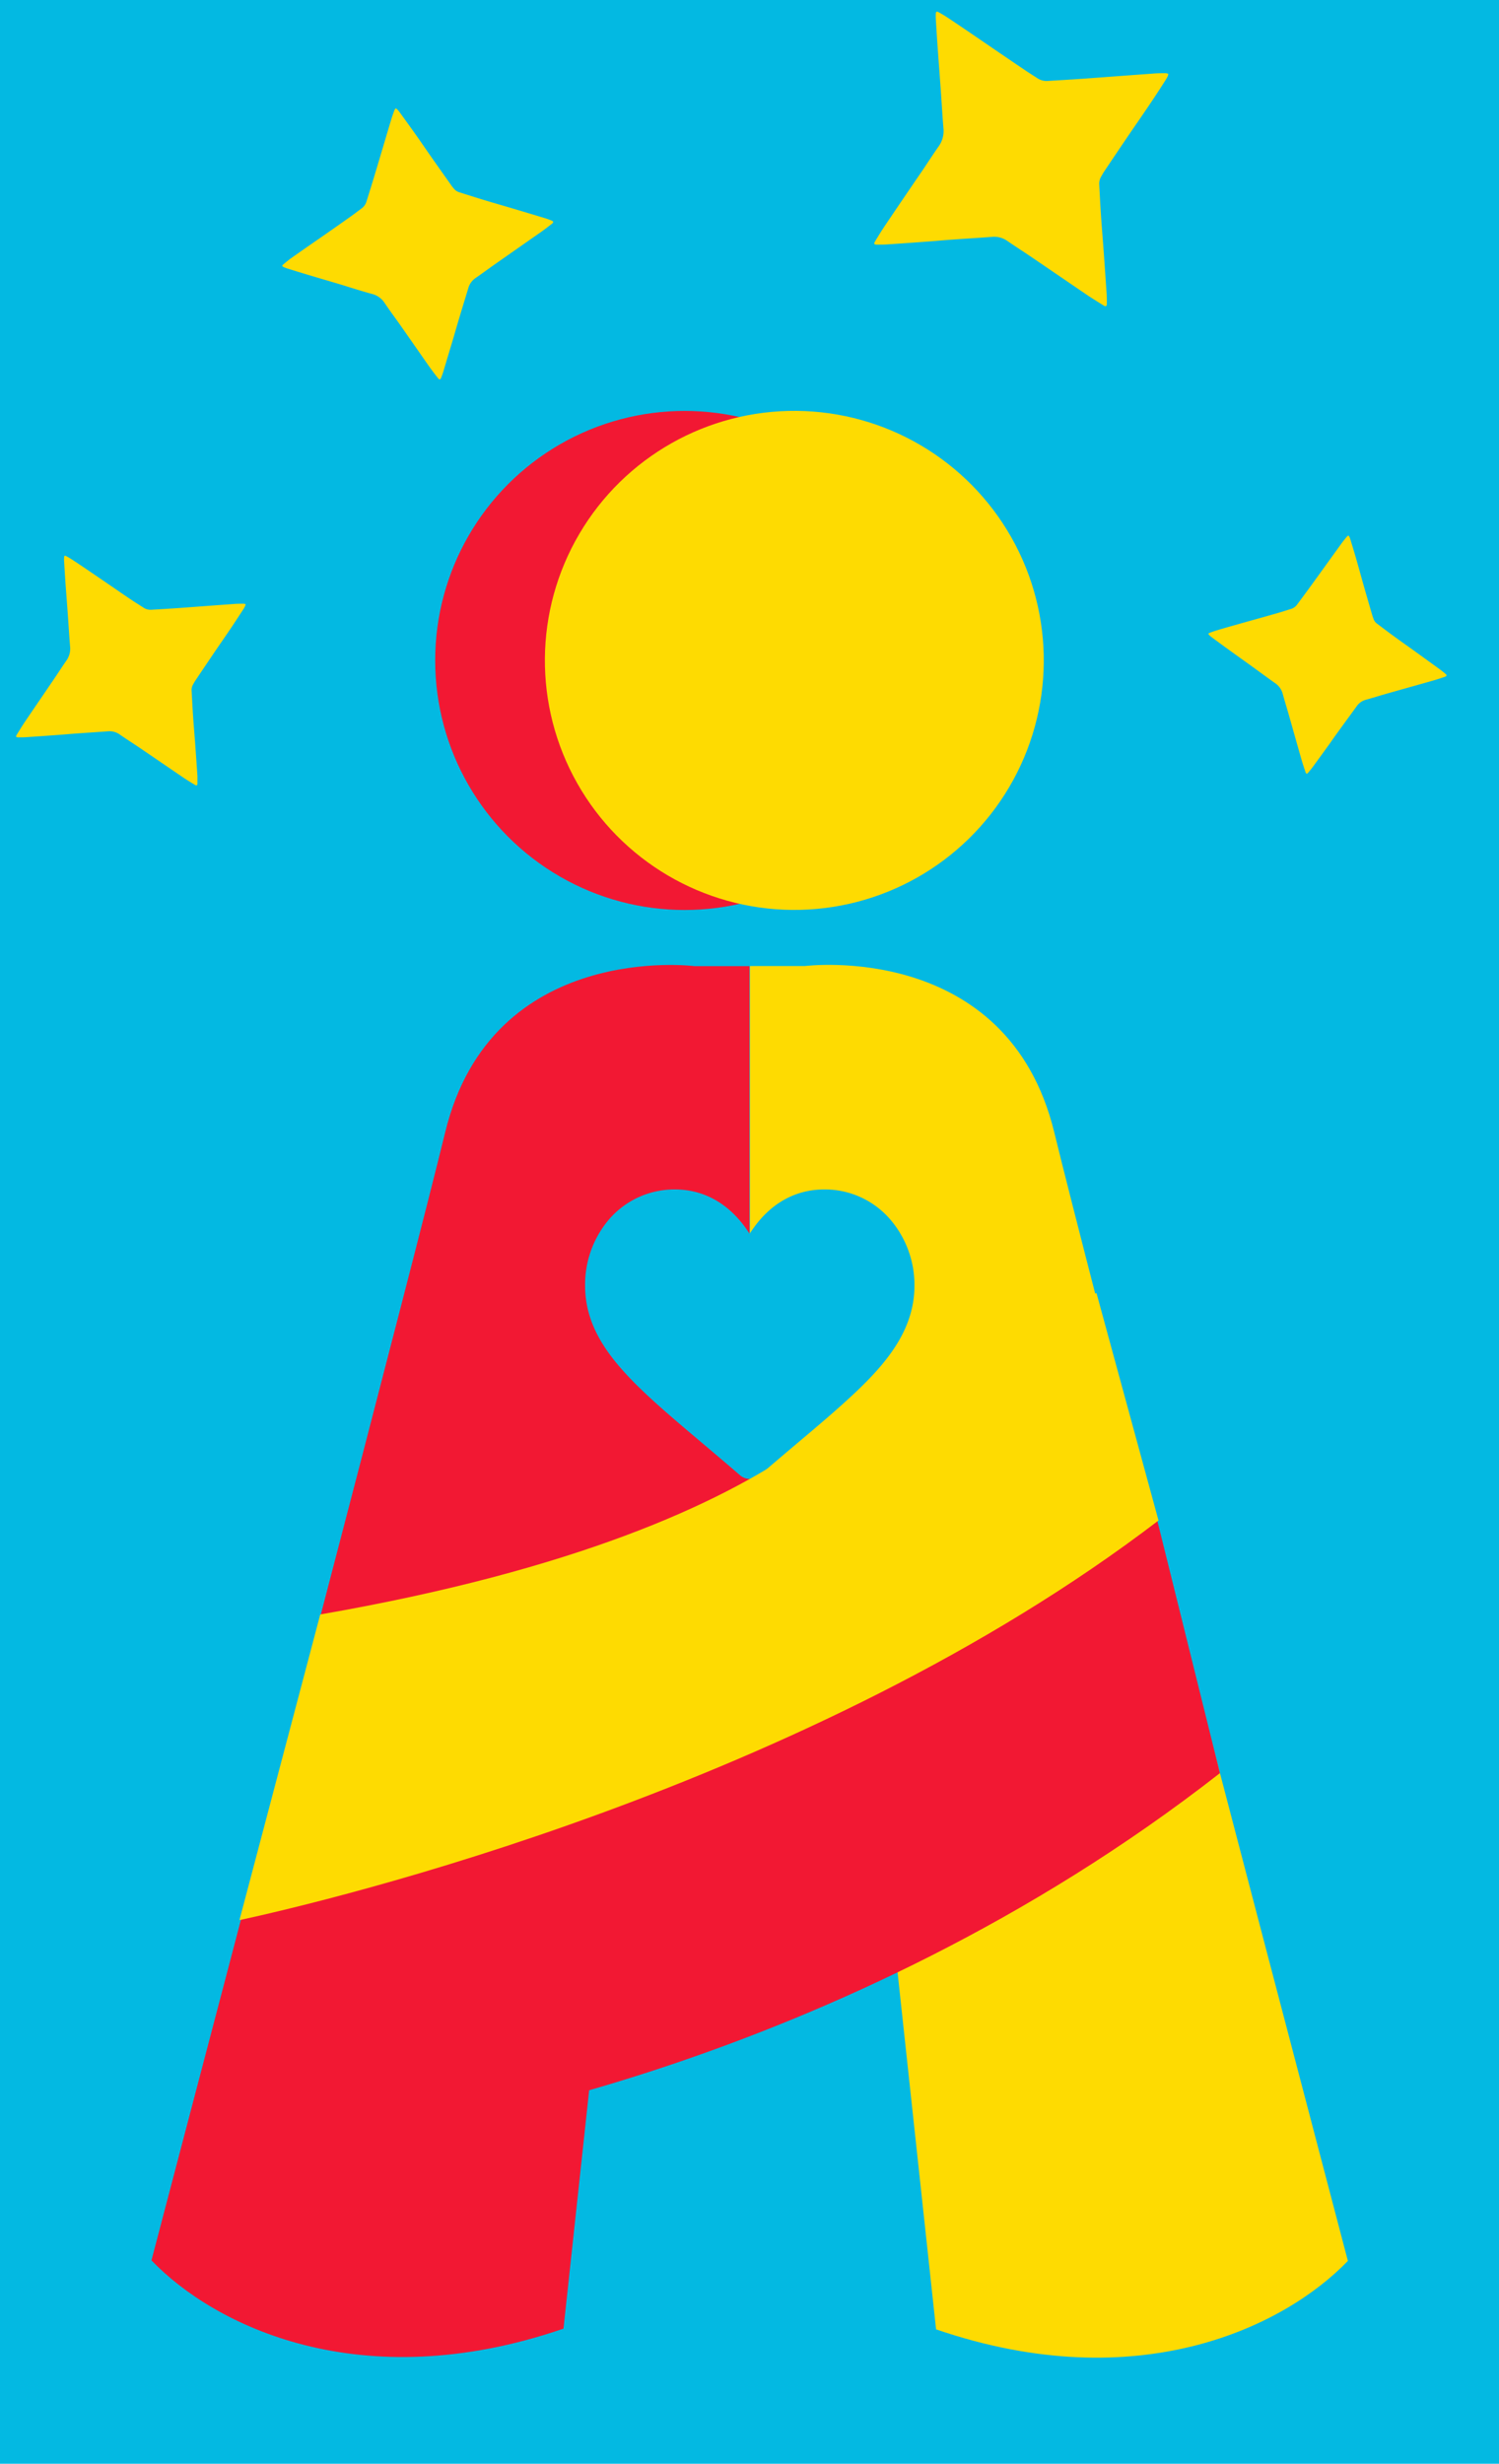 <svg xmlns="http://www.w3.org/2000/svg" viewBox="0 0 486.82 799.86"><defs><style>.cls-1{isolation:isolate;}.cls-2,.cls-7{fill:#03b9e2;}.cls-3,.cls-5{fill:#f21833;}.cls-4,.cls-6{fill:#fedb01;}.cls-5,.cls-6,.cls-7{fill-rule:evenodd;}</style></defs><title>Logo - A</title><g id="Rectangle_2" data-name="Rectangle 2" class="cls-1"><g id="Rectangle_2-2" data-name="Rectangle 2"><rect class="cls-2" width="486.82" height="799.86"/></g></g><g id="Ellipse_1_copy_2" data-name="Ellipse 1 copy 2" class="cls-1"><g id="Ellipse_1_copy_2-2" data-name="Ellipse 1 copy 2"><circle class="cls-3" cx="222.34" cy="214.42" r="81.01"/></g></g><g id="Ellipse_1_copy_3" data-name="Ellipse 1 copy 3" class="cls-1"><g id="Ellipse_1_copy_3-2" data-name="Ellipse 1 copy 3"><circle class="cls-4" cx="257.99" cy="214.42" r="81.01" transform="translate(41.26 470.47) rotate(-89.49)"/></g></g><g id="Shape_2_copy_3" data-name="Shape 2 copy 3" class="cls-1"><g id="Shape_2_copy_3-2" data-name="Shape 2 copy 3"><path class="cls-5" d="M183,756l26.4-245.12h34V313.66H225.58s-65.81-8.46-81,53.94c-10.47,43-63.47,244.91-95.39,366.23C69.5,755,117,778.65,183,756Z" transform="translate(0 0)"/></g></g><g id="Shape_2_copy_7" data-name="Shape 2 copy 7" class="cls-1"><g id="Shape_2_copy_7-2" data-name="Shape 2 copy 7"><path class="cls-6" d="M304,756.23c65.95,22.63,113.43-1.09,133.74-22.22-31.9-121.37-84.87-323.35-95.35-366.38-15.19-62.43-81-54-81-54H243.55V511h34Z" transform="translate(0 0)"/></g></g><g id="Shape_3_copy_5" data-name="Shape 3 copy 5" class="cls-1"><g id="Shape_3_copy_5-2" data-name="Shape 3 copy 5"><path class="cls-5" d="M375.43,492H338.25v-8.06c-41.24,36.88-107.36,78-205,91.36V691.93s138.36-19,262.94-116.28Z" transform="translate(0 0)"/></g></g><g id="Shape_4_copy_4" data-name="Shape 4 copy 4" class="cls-1"><g id="Shape_4_copy_4-2" data-name="Shape 4 copy 4"><path class="cls-7" d="M288.88,395.62a28,28,0,0,0-21.19-9.46c-9.19,0-17.16,4.34-23,12.57-.45.61-.86,1.23-1.24,1.84-.39-.61-.8-1.23-1.24-1.84-5.89-8.23-13.86-12.57-23-12.57a28,28,0,0,0-21.19,9.46,32.64,32.64,0,0,0-8,21.79c0,9,3.48,17.27,11,26.08,6.53,7.69,15.89,15.6,26.74,24.75,4,3.38,8.15,6.88,12.55,10.69a4.88,4.88,0,0,0,6.41,0c4.4-3.81,8.55-7.31,12.55-10.69,7-5.88,13-11,18.2-15.88,10.14-9.56,19.51-20.41,19.51-34.95A32.64,32.64,0,0,0,288.88,395.62Z" transform="translate(0 0)"/></g></g><g id="Shape_13" data-name="Shape 13" class="cls-1"><g id="Shape_13-2" data-name="Shape 13"><path class="cls-6" d="M179.18,71.63a24.49,24.49,0,0,0-2.31-.83q-5.56-1.69-11.13-3.34c-2.89-.86-5.79-1.68-8.67-2.56-2.66-.81-5.31-1.66-8-2.5a3.72,3.72,0,0,1-1.69-1.18c-.36-.43-.72-.86-1-1.31-2.09-2.95-4.18-5.89-6.25-8.85s-4-5.82-6.08-8.71c-1.42-2-2.88-4-4.33-6a7.81,7.81,0,0,0-.75-.87,2.22,2.22,0,0,0-.48-.31,3.8,3.8,0,0,0-.39.61c-.38,1-.77,2.1-1.09,3.17-1.78,5.94-3.53,11.89-5.32,17.82-.86,2.87-1.76,5.73-2.65,8.59a4.37,4.37,0,0,1-1.6,2.31c-1.19.86-2.35,1.77-3.55,2.62q-3,2.13-6,4.23c-2.65,1.85-5.31,3.69-8,5.55q-2.86,2-5.7,4Q93,85,91.93,85.91c-.38.32-.31.56.14.77s.83.35,1.26.49c2.44.76,4.89,1.52,7.35,2.25,3.53,1.06,7.06,2.08,10.59,3.14,3.19,1,6.36,2,9.56,2.87a6.88,6.88,0,0,1,4,2.81c1.47,2.18,3,4.29,4.56,6.44,3.26,4.65,6.51,9.32,9.78,14,1,1.4,2,2.76,3.1,4.11.42.54.71.49,1-.15.38-1,.73-2,1-3,1-3.34,2-6.67,3-10,.58-2,1.13-3.92,1.72-5.88,1-3.37,2.05-6.73,3.06-10.09a5.92,5.92,0,0,1,2.36-3.38c2.12-1.46,4.18-3,6.29-4.48,5-3.5,10-7,15-10.49,1.24-.87,2.43-1.8,3.62-2.73C179.81,72.17,179.75,71.86,179.18,71.63Z" transform="translate(0 0)"/></g></g><g id="Shape_13_copy" data-name="Shape 13 copy" class="cls-1"><g id="Shape_13_copy-2" data-name="Shape 13 copy"><path class="cls-6" d="M469.51,218.83c-.55-.47-1.1-.93-1.68-1.36q-4.14-3-8.29-6c-2.16-1.55-4.33-3.07-6.48-4.64-2-1.44-3.93-2.92-5.89-4.39A3.12,3.12,0,0,1,446.1,201c-.17-.46-.35-.93-.48-1.4-.89-3.05-1.78-6.11-2.65-9.17s-1.67-6-2.53-9c-.6-2.09-1.24-4.16-1.87-6.24a5.89,5.89,0,0,0-.36-.94,2.29,2.29,0,0,0-.31-.4,2.83,2.83,0,0,0-.51.4c-.62.76-1.25,1.52-1.82,2.32-3.2,4.42-6.38,8.86-9.59,13.29-1.55,2.13-3.12,4.25-4.69,6.37a3.86,3.86,0,0,1-2,1.46c-1.24.37-2.47.79-3.71,1.15-2.08.61-4.16,1.19-6.24,1.78-2.74.77-5.49,1.53-8.23,2.31-2,.56-3.95,1.12-5.91,1.71-.82.24-1.62.53-2.42.84-.4.15-.42.38-.1.68a9.38,9.38,0,0,0,.9.77c1.82,1.34,3.63,2.68,5.46,4,2.63,1.9,5.28,3.78,7.91,5.68,2.37,1.71,4.73,3.46,7.12,5.15a6.07,6.07,0,0,1,2.52,3.51c.6,2.24,1.3,4.45,1.93,6.68,1.37,4.81,2.72,9.63,4.1,14.44.41,1.46.9,2.89,1.38,4.32.2.57.45.61.84.15.6-.7,1.18-1.42,1.73-2.17q2.71-3.72,5.41-7.46c1-1.46,2.07-2.94,3.13-4.4,1.82-2.51,3.65-5,5.47-7.51a5.23,5.23,0,0,1,2.94-2.12c2.19-.6,4.35-1.29,6.53-1.91,5.17-1.47,10.34-2.91,15.5-4.38,1.29-.37,2.55-.8,3.81-1.23C469.88,219.47,469.92,219.19,469.51,218.83Z" transform="translate(0 0)"/></g></g><g id="Shape_13_copy_2" data-name="Shape 13 copy 2" class="cls-1"><g id="Shape_13_copy_2-2" data-name="Shape 13 copy 2"><path class="cls-6" d="M378.6,23.77c-1.39,0-2.77,0-4.15.13-7.65.54-15.3,1.13-23,1.68-3.7.26-7.4.47-11.1.7a5.4,5.4,0,0,1-3.38-.84c-1.52-1-3.07-1.94-4.58-3-2.53-1.68-5-3.4-7.54-5.11L315,10.6c-2.39-1.62-4.78-3.24-7.18-4.83-1-.66-2-1.27-3.08-1.84-.53-.3-.79-.11-.83.5a15.48,15.48,0,0,0,0,1.67c.2,3.17.39,6.33.62,9.5.32,4.55.68,9.09,1,13.64.29,4.11.52,8.22.86,12.33a8.55,8.55,0,0,1-1.5,5.88c-1.88,2.66-3.63,5.41-5.46,8.11-4,5.82-7.93,11.63-11.87,17.46-1.19,1.76-2.3,3.58-3.4,5.4-.44.72-.26,1,.59,1,1.3,0,2.6,0,3.9-.11q6.45-.42,12.91-.91c2.52-.18,5-.42,7.56-.6,4.34-.31,8.69-.58,13-.89a7.34,7.34,0,0,1,4.93,1.25c2.62,1.81,5.32,3.52,7.95,5.31,6.24,4.24,12.46,8.51,18.7,12.74,1.55,1,3.15,2,4.76,3,.65.4,1,.19,1-.57,0-1,0-2-.05-3q-.48-7.17-1-14.35c-.27-3.72-.59-7.44-.84-11.16-.23-3.44-.4-6.88-.59-10.32a4.56,4.56,0,0,1,.63-2.47c.33-.6.68-1.21,1.06-1.78q3.74-5.58,7.5-11.13c2.46-3.63,5-7.24,7.42-10.87,1.71-2.53,3.38-5.1,5-7.65a10.08,10.08,0,0,0,.68-1.25,3.13,3.13,0,0,0,.15-.69A4.17,4.17,0,0,0,378.6,23.77Z" transform="translate(0 0)"/></g></g><g id="Shape_16_copy_2" data-name="Shape 16 copy 2" class="cls-1"><g id="Shape_16_copy_2-2" data-name="Shape 16 copy 2"><path class="cls-6" d="M356.11,419.83,290.39,438S269.86,495.34,104,524.14L77.76,623.38c28.3-6.14,185-43,298.48-129.75Z" transform="translate(0 0)"/></g></g><g id="Shape_13_copy_3" data-name="Shape 13 copy 3" class="cls-1"><g id="Shape_13_copy_3-2" data-name="Shape 13 copy 3"><path class="cls-6" d="M79.06,196c-1.08,0-2.16,0-3.24.1-6,.42-11.93.88-17.9,1.31-2.88.2-5.77.37-8.65.54a4.19,4.19,0,0,1-2.64-.65c-1.18-.78-2.39-1.52-3.57-2.3-2-1.32-3.92-2.65-5.88-4-2.57-1.75-5.14-3.52-7.72-5.27-1.86-1.27-3.72-2.53-5.6-3.76-.77-.52-1.58-1-2.39-1.44-.42-.23-.62-.09-.65.39a11.28,11.28,0,0,0,0,1.3c.15,2.47.3,4.94.47,7.4.26,3.55.54,7.09.79,10.63.23,3.2.41,6.41.68,9.61a6.68,6.68,0,0,1-1.18,4.58c-1.46,2.08-2.82,4.22-4.25,6.32-3.08,4.54-6.19,9.06-9.26,13.61-.92,1.37-1.79,2.79-2.65,4.2-.34.56-.2.81.46.81,1,0,2,0,3-.08,3.36-.22,6.71-.46,10.07-.71,2-.14,3.93-.32,5.89-.46,3.39-.25,6.78-.46,10.16-.7a5.73,5.73,0,0,1,3.85,1c2,1.41,4.14,2.75,6.2,4.14,4.86,3.3,9.71,6.63,14.57,9.93,1.21.81,2.46,1.57,3.71,2.32.51.31.78.15.79-.44,0-.79,0-1.58,0-2.37q-.37-5.59-.78-11.18c-.22-2.9-.47-5.8-.66-8.7-.18-2.68-.31-5.36-.46-8a3.54,3.54,0,0,1,.49-1.93c.26-.47.53-.94.83-1.39,1.94-2.89,3.89-5.79,5.84-8.67s3.88-5.64,5.79-8.47c1.34-2,2.63-4,3.94-6a9.12,9.12,0,0,0,.53-1,2.75,2.75,0,0,0,.12-.54A2.91,2.91,0,0,0,79.06,196Z" transform="translate(0 0)"/></g></g></svg>